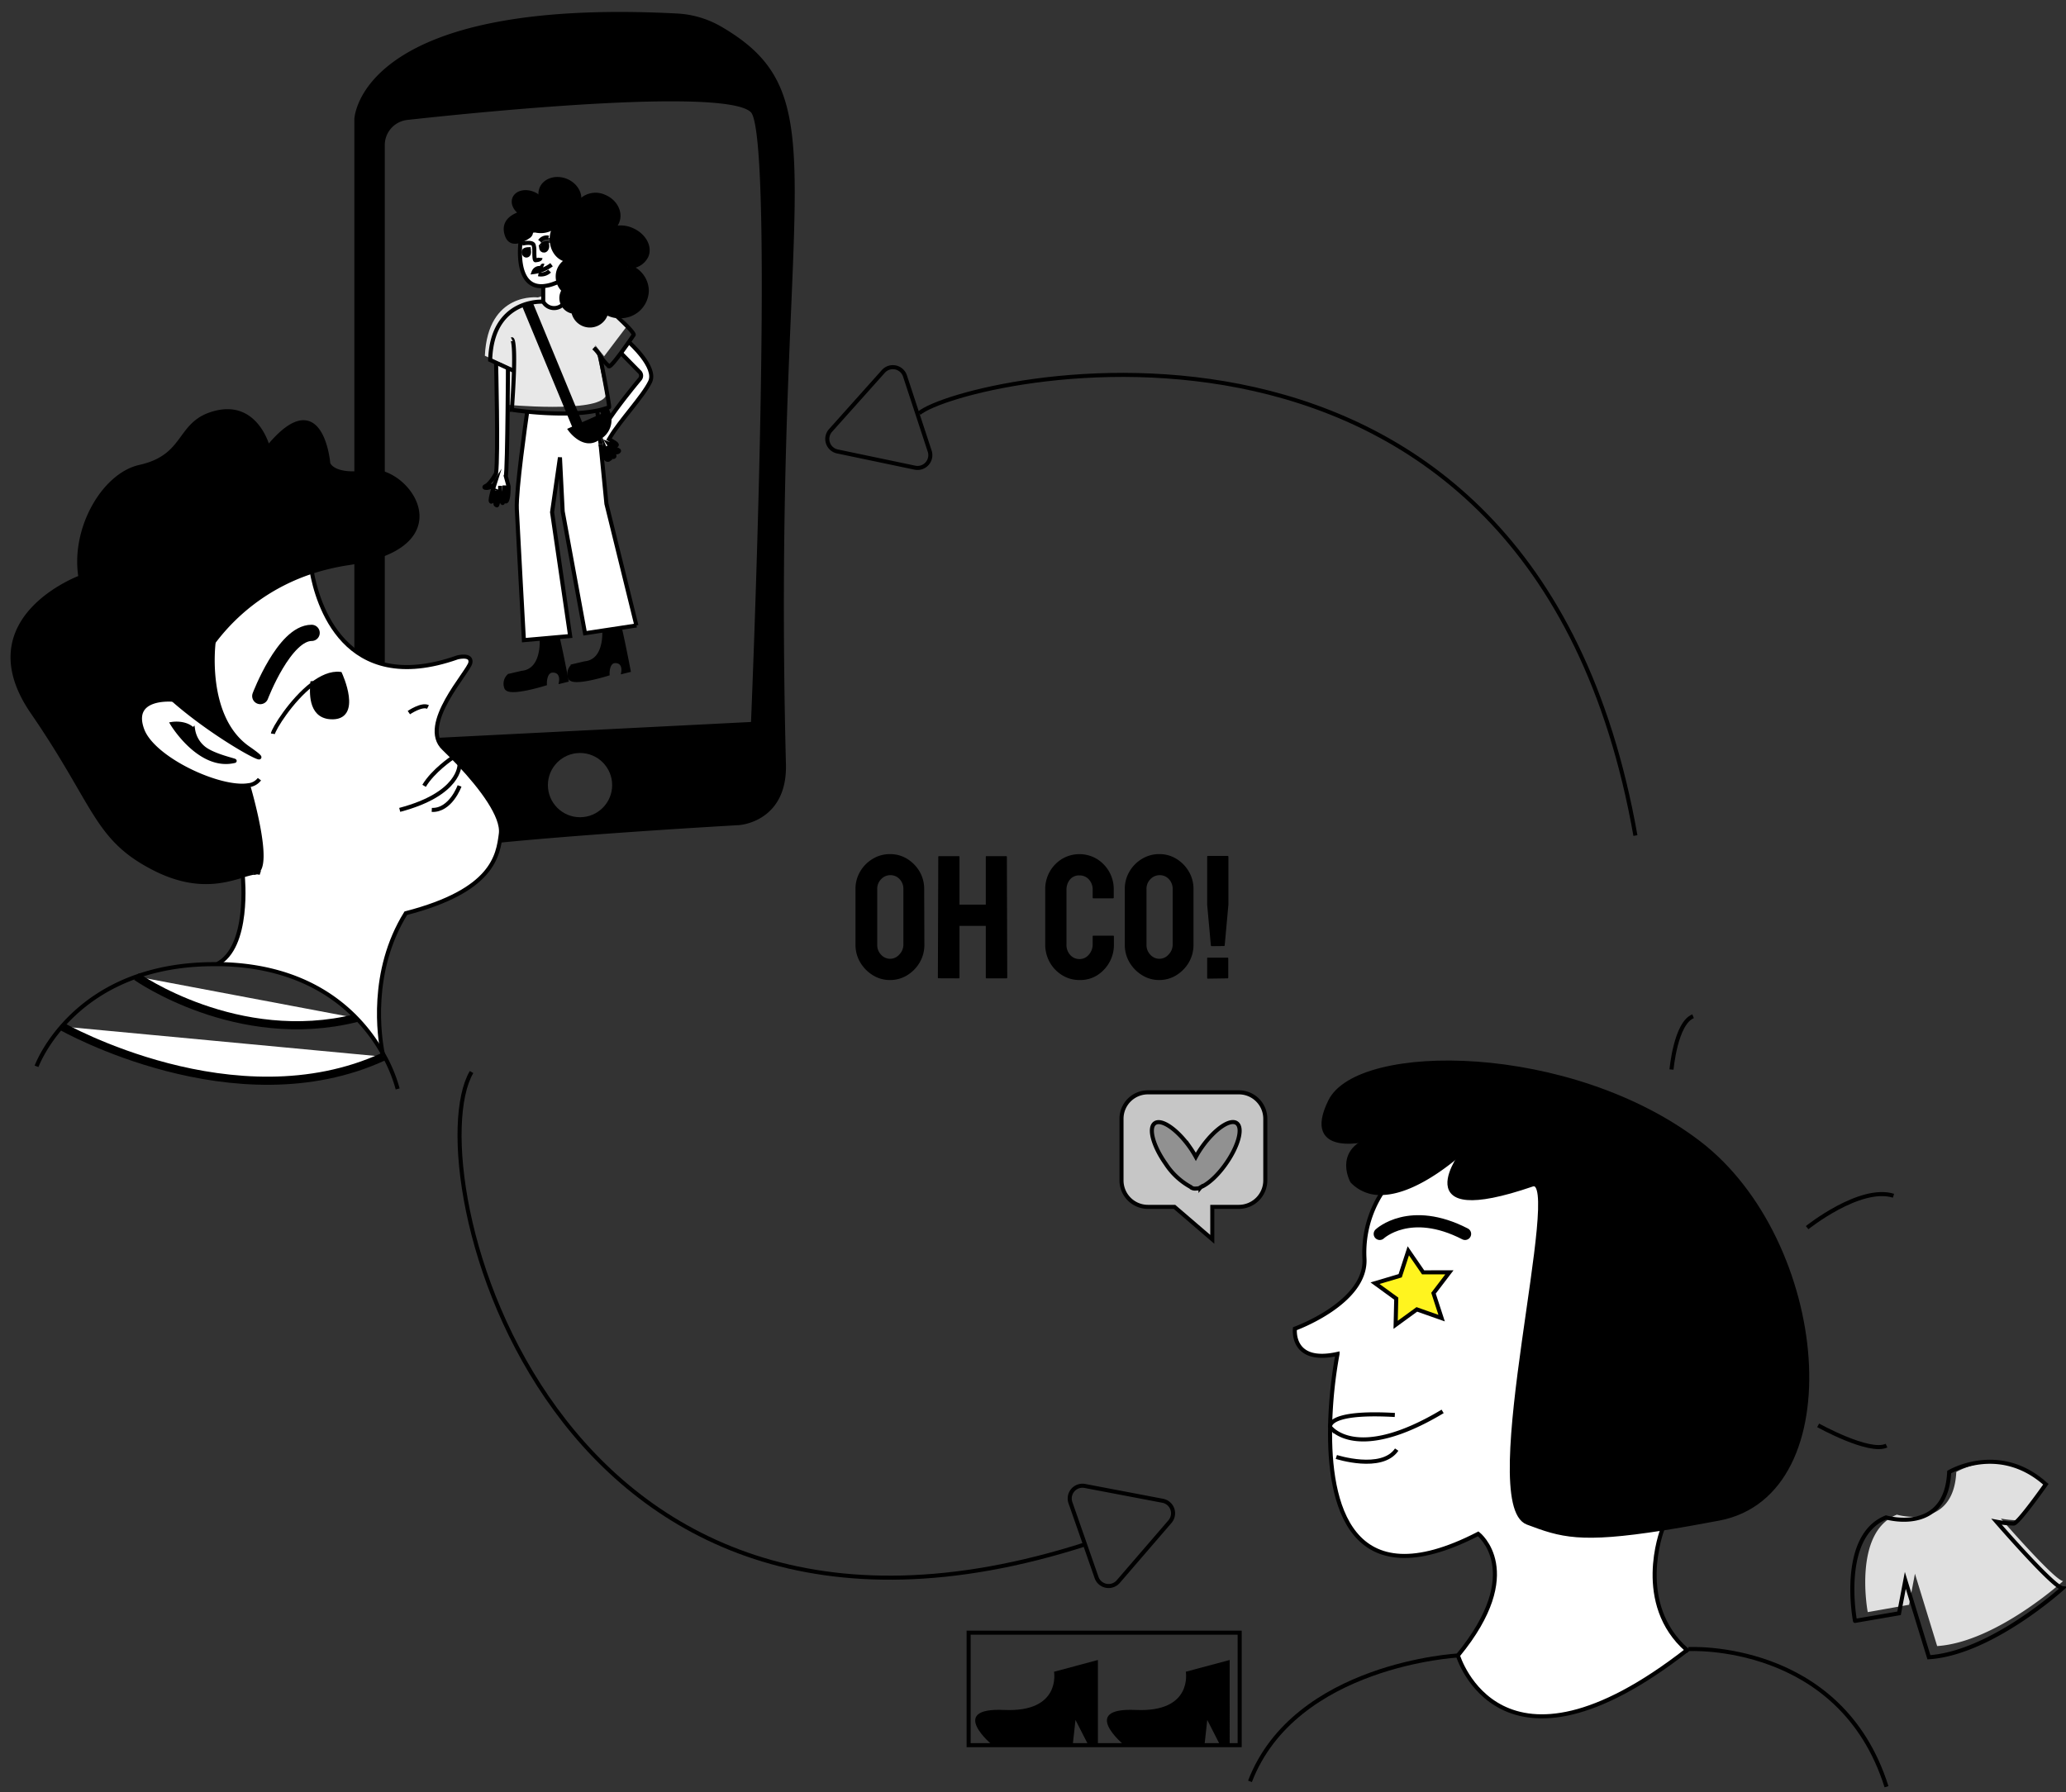 <svg id="레이어_1" data-name="레이어 1" xmlns="http://www.w3.org/2000/svg" viewBox="0 0 508.64 441.29"><rect x="0" y="0" width="508.64" height="441.29" fill="#333333" stroke="none"/><defs><style>.cls-1{fill:#e8e8e8;}.cls-2,.cls-7{fill:#fff;}.cls-3{fill:#020202;}.cls-11,.cls-12,.cls-4,.cls-5,.cls-6{fill:none;}.cls-11,.cls-12,.cls-4,.cls-5,.cls-6,.cls-7{stroke:#000;}.cls-11,.cls-12,.cls-4,.cls-6,.cls-7{stroke-miterlimit:10;}.cls-11,.cls-12,.cls-5,.cls-6{stroke-linecap:round;}.cls-5{stroke-linejoin:round;stroke-width:0.5px;}.cls-6{stroke-width:4px;}.cls-7{stroke-width:2px;}.cls-8{fill:#fff41f;}.cls-9{fill:#c6c6c6;}.cls-10{fill:#919191;}.cls-11{stroke-width:3px;}.cls-13{fill:#e0e0e0;}</style></defs><path class="cls-1" d="M132.43,73.24s-12.32-1.46-13.06,14.36l5.8,2.67-1,9.35s23.12,2.24,25-2.17C148.41,93,146.54,85,146.54,85l2.19,2.74,5.83-7.7S146.33,68.75,132.43,73.24Z"/><path class="cls-2" d="M149.4,109.89a8.07,8.07,0,0,0,1.78,2.23.25.25,0,0,1-.1.44c-1.16.23-1.89-1.48-1.89-1.48.27,1.69.75,2.09.75,2.09-1.14.82-2-3.27-2.08-3.74v0l-.17-1.74a4.92,4.92,0,0,0,2.35-4.5c2.36-3.51,5.88-7.85,7.49-9.79a1.31,1.31,0,0,0-.19-1.87l-4.47-4.55,1.94-2.71c.19.17,7,6.29,5.27,9.82s-7.48,9.67-9.79,13.6l-.32.54c.71.49,2.2,1.12,1.89,1.47s-2-.35-2-.35c1,1.45,3.32,1.28,2.36,2S149.5,110,149.4,109.89Z"/><path d="M128.12,59.27c-1.29.47-2.7.45-3.32-1.33-1.25-3.56,1.89-4.91,3.55-5.44-1.46-.89-2.21-2.4-1.71-3.64.58-1.43,2.63-2,4.58-1.17a4.48,4.48,0,0,1,2.27,1.93h0a3.75,3.75,0,0,1-.23-3.18c.84-2.09,3.57-2.95,6.08-1.93s3.88,3.54,3,5.62l0,0a5.13,5.13,0,0,1,6.29-1.63c2.71,1.1,4.13,3.9,3.18,6.26a4.12,4.12,0,0,1-1.26,1.67,6.68,6.68,0,0,1,4.74.19c3,1.22,4.68,4.12,3.73,6.48a4.63,4.63,0,0,1-4.55,2.59,6.31,6.31,0,0,1,4.63,6,6.43,6.43,0,0,1-6.61,6.24,5.53,5.53,0,0,1-.71,0,6.81,6.81,0,0,1-2.67-.85,4.14,4.14,0,0,1-8.09-.24A3.4,3.4,0,0,1,138.55,75a3.33,3.33,0,0,1-.4-1.6,3.41,3.41,0,0,1,.58-1.9,4.48,4.48,0,0,1-1.29-2.06,4.66,4.66,0,0,1-.19-1.31A4.45,4.45,0,0,1,139.83,64c-2-.08-3.66-1.89-4-4.24h0a5.73,5.73,0,0,1-.06-.84c0-.14,0-.27,0-.4a5.58,5.58,0,0,1,1.25-3.26,5.61,5.61,0,0,1-4.51,1.58c-1.47-.29-1.8.06-1.84.39a1.3,1.3,0,0,1-.61.95A8.7,8.7,0,0,1,128.12,59.27Z"/><path class="cls-2" d="M152.56,154.65l-3.77.57L144,156l-5.5-30-.67-13.31-1.94,13.5,4.45,30.49-3.05.27-3.92.35-4.42.39s-1.51-27.35-1.74-32.27c-.22-4.58,2.22-21.66,2.56-24a85.79,85.79,0,0,0,10.28.45l1.45,3.5h0l-1.1.49s3,4.15,6.3,2.43a9.44,9.44,0,0,0,1-.6l.17,1.74v0l1.44,14.64,7.38,30Z"/><path d="M154.72,165.09l-1.29.32s.4-2.45-1.81-2.6-2.07,3.14-2.07,3.14-8.79,2.76-9.27.87a4.64,4.64,0,0,1-.09-.46,2.48,2.48,0,0,1,.77-2.29l3-.71c5-.5,4.85-6.89,4.78-8.14l3.77-.57C153.46,158.5,154.72,165.09,154.72,165.09Z"/><path d="M150,103.15a4.92,4.92,0,0,1-2.35,4.5h0A13.87,13.87,0,0,1,150,103.15Z"/><path d="M149.75,101.7a6.78,6.78,0,0,1,.29,1.45,13.87,13.87,0,0,0-2.35,4.5l-.48-4.84,1.44-.63Z"/><path d="M149.28,100.52l.47,1.18-1.1.48-.57-1.31C148.49,100.77,148.89,100.65,149.28,100.52Z"/><path d="M147.69,107.65h0a9.44,9.44,0,0,1-1,.6c-3.29,1.72-6.3-2.43-6.3-2.43l1.1-.49,1.57-.69,4.15-1.83Z"/><path d="M143,104.58l0,.06-1.57.69h0l-1.45-3.5c.61,0,1.21,0,1.82-.08Z"/><path d="M130.65,74.58l11.21,27.16c-.61,0-1.21.06-1.82.08l-11.1-26.76h0a13.13,13.13,0,0,1,1.71-.48Z"/><path d="M139.47,167.48l-1.33.33s.42-2.51-1.85-2.67-2.14,3.23-2.14,3.23-9,2.83-9.52.89a2.65,2.65,0,0,1,.7-2.83l3.13-.73c5.24-.52,5-7.43,4.9-8.45l3.92-.35c.71,3,1.61,7.59,2,9.58Z"/><path class="cls-2" d="M138.73,71.5a3.41,3.41,0,0,0-.58,1.9,3.33,3.33,0,0,0,.4,1.6,3.06,3.06,0,0,1-4.81-.71V70.46a9.5,9.5,0,0,0,2.32-.51l1.38-.51h0A4.48,4.48,0,0,0,138.73,71.5Z"/><path class="cls-2" d="M133.2,60.57c0,.09-.08,1.2.78,1.13s.92-1.65.48-1.8h0a2,2,0,0,1,.59,0l.8-.13h0c.32,2.35,2,4.16,4,4.24a4.45,4.45,0,0,0-2.58,4.09,4.66,4.66,0,0,0,.19,1.31h0l-1.38.51a9.5,9.5,0,0,1-2.32.51c-4.93.4-5.77-4.78-5.78-8.34h1c0,.47.36,1,.9.77s.42-1.08.32-1.5a4.58,4.58,0,0,1,.49,0l.9.15a4.25,4.25,0,0,0-.19-1.27c-.4-.87-2.8-.29-2.8-.29l-.5,0c0-.26,0-.48.06-.65a8.7,8.7,0,0,0,2-1.05,1.3,1.3,0,0,0,.61-.95c0-.33.37-.68,1.84-.39a5.61,5.61,0,0,0,4.51-1.58,5.58,5.58,0,0,0-1.25,3.26l-.76,0a2.06,2.06,0,0,0-2.14.86l.6.88a1.5,1.5,0,0,0-.31.31Z"/><path class="cls-3" d="M134.46,59.9c.44.15.4,1.73-.48,1.8s-.79-1-.78-1.13h0a1.5,1.5,0,0,1,.31-.31,1.65,1.65,0,0,1,1-.36Z"/><path class="cls-2" d="M130.16,61.38c-.42,0-1,.1-1.13.37a.69.69,0,0,0-.09.36h-1c0-.87,0-1.63.1-2.2l.5,0s2.4-.58,2.8.29a4.25,4.25,0,0,1,.19,1.27l-.9-.15A4.58,4.58,0,0,0,130.16,61.38Z"/><path class="cls-3" d="M130.16,61.38c.1.42.21,1.25-.32,1.5s-.9-.3-.9-.77a.69.69,0,0,1,.09-.36C129.2,61.48,129.74,61.4,130.16,61.38Z"/><path class="cls-2" d="M123.13,120.92c-.79,4.72-.76,3.41-1.06,3.39s.09-3.36.1-3.49l-.16.45c-.26.89-1,2.53-1.19,2.22s1-4.55,1-4.55c-1.12,1.77-3.44,1.26-2.28.75s2.56-3.14,2.56-3.14c.58-4.49,0-27.23,0-27.23l2.92,1.34h0s0,4.87-.08,10.44c-.08,7.36-.23,15.93-.46,16.1l.71,2.6s.07,3.11-.55,3.65-.45-3.31-.44-3.84c0,.53-.29,4.45-.5,4.32S123.15,123.1,123.13,120.92Z"/><path class="cls-4" d="M128.17,58.9s0,.13,0,.37,0,.39-.06.65c-.05.57-.1,1.33-.1,2.2,0,3.56.85,8.74,5.78,8.34a9.5,9.5,0,0,0,2.32-.51l1.38-.51"/><path class="cls-4" d="M128.56,60s2.4-.58,2.8.29a4.25,4.25,0,0,1,.19,1.27c0,1.17,0,2.58.3,2.53s1.17-.07,1.21-.58"/><path class="cls-4" d="M132.91,59.38a2.06,2.06,0,0,1,2.14-.86"/><path class="cls-4" d="M133.2,60.57a1.5,1.5,0,0,1,.31-.31,1.65,1.65,0,0,1,1-.36,2,2,0,0,1,.59,0"/><path class="cls-4" d="M133.06,60.8a1.08,1.08,0,0,1,.14-.23"/><path class="cls-4" d="M133.2,60.57h0c0,.09-.08,1.2.78,1.13s.92-1.65.48-1.8"/><path class="cls-4" d="M130.65,61.37a4.58,4.58,0,0,0-.49,0c-.42,0-1,.1-1.13.37a.69.69,0,0,0-.09.36c0,.47.36,1,.9.77s.42-1.08.32-1.5a1.67,1.67,0,0,0-.09-.25"/><path class="cls-4" d="M135.79,65.19A9.09,9.09,0,0,1,131.37,67a1.54,1.54,0,0,1,1.36-1c1.07-.07.58-.77,1.12-.54"/><path class="cls-4" d="M132.55,67.53a3.09,3.09,0,0,0,2.75-.78"/><path class="cls-4" d="M133.74,74.29a12.33,12.33,0,0,0-3.09.29,13.13,13.13,0,0,0-1.71.48c-3.62,1.3-8,4.7-8.26,13.59l1.45.67,2.92,1.34,1.44.66"/><path class="cls-4" d="M138.69,74.88l-.14.12a3.06,3.06,0,0,1-4.81-.71V70.46"/><path class="cls-4" d="M142.38,50.13c.84-2.08-.52-4.6-3-5.62s-5.24-.16-6.08,1.93a3.75,3.75,0,0,0,.23,3.18,5.21,5.21,0,0,0,1.37,1.61"/><path class="cls-4" d="M137.08,55.29h0a5.58,5.58,0,0,0-1.25,3.26c0,.13,0,.26,0,.4a5.73,5.73,0,0,0,.06.84h0c.32,2.35,2,4.16,4,4.24a4.45,4.45,0,0,0-2.58,4.09,4.66,4.66,0,0,0,.19,1.31,4.48,4.48,0,0,0,1.29,2.06,3.41,3.41,0,0,0-.58,1.9,3.33,3.33,0,0,0,.4,1.6,3.4,3.4,0,0,0,2.55,1.78,4.14,4.14,0,0,0,8.09.24,6.81,6.81,0,0,0,2.67.85,5.53,5.53,0,0,0,.71,0,6.43,6.43,0,0,0,6.61-6.24,6.31,6.31,0,0,0-4.63-6,4.63,4.63,0,0,0,4.55-2.59c1-2.36-.72-5.26-3.73-6.48a6.68,6.68,0,0,0-4.74-.19,4.12,4.12,0,0,0,1.26-1.67c1-2.36-.47-5.16-3.18-6.26a5.13,5.13,0,0,0-6.29,1.63,4.14,4.14,0,0,0-.29.55"/><path class="cls-4" d="M133.83,51.16a2.61,2.61,0,0,0-.34-1.54,4.48,4.48,0,0,0-2.27-1.93c-1.95-.79-4-.26-4.58,1.17-.5,1.24.25,2.75,1.71,3.64-1.66.53-4.8,1.88-3.55,5.44.62,1.78,2,1.8,3.32,1.33a8.7,8.7,0,0,0,2-1.05,1.3,1.3,0,0,0,.61-.95c0-.33.37-.68,1.84-.39a5.61,5.61,0,0,0,4.51-1.58"/><path class="cls-4" d="M147.69,87.53a8.07,8.07,0,0,0-1.53-1.86"/><path class="cls-4" d="M151.85,77.87h0C152,78,156.34,82,156,82.49l-1.19,1.74-1.94,2.71c-1.31,1.76-2.59,3.36-2.92,3.27a11.71,11.71,0,0,1-2.25-2.67"/><path class="cls-4" d="M126,83.55s.77-.37.54,7.77c-.07,2.39-.23,5.51-.52,9.59a1.36,1.36,0,0,1,0,.2"/><path class="cls-4" d="M126,100.91c.09,0,1.56.24,3.79.46a85.79,85.79,0,0,0,10.28.45c.61,0,1.21,0,1.82-.08a35.06,35.06,0,0,0,5.19-.64c.35-.06.69-.14,1-.23s.81-.22,1.2-.35l.67-.23c.25-.09-2.18-12.39-2.25-12.75h0"/><path class="cls-5" d="M126,100.91h0"/><path class="cls-4" d="M129.8,101.11s0,.09,0,.26c-.34,2.34-2.78,19.42-2.56,24,.23,4.92,1.74,32.27,1.74,32.27l4.42-.39,3.92-.35,3.05-.27-4.45-30.49,1.94-13.5.67,13.31,5.5,30,4.8-.73,3.77-.57,4.12-.63"/><polyline class="cls-4" points="147.86 109.43 149.3 124.07 156.68 154.02"/><polyline class="cls-4" points="147.04 101.11 147.21 102.81 147.69 107.65 147.69 107.65 147.86 109.39"/><path class="cls-4" d="M133.35,157.12a.73.73,0,0,1,0,.13c.07,1,.34,7.93-4.9,8.45l-3.13.73a2.65,2.65,0,0,0-.7,2.83c.49,1.94,9.52-.89,9.52-.89s-.14-3.39,2.14-3.23,1.85,2.67,1.85,2.67l1.33-.33-.19-1c-.39-2-1.29-6.55-2-9.58a1.16,1.16,0,0,0,0-.18"/><path class="cls-4" d="M148.77,155s0,.08,0,.21c.07,1.25.19,7.64-4.78,8.14l-3,.71a2.48,2.48,0,0,0-.77,2.29,4.64,4.64,0,0,0,.09.46c.48,1.89,9.27-.87,9.27-.87s-.14-3.3,2.07-3.14,1.81,2.6,1.81,2.6l1.29-.32s-1.26-6.59-2.16-10.44a0,0,0,0,0,0,0"/><path class="cls-4" d="M152.87,86.94l4.47,4.55a1.31,1.31,0,0,1,.19,1.87c-1.61,1.94-5.13,6.28-7.49,9.79a13.87,13.87,0,0,0-2.35,4.5"/><path class="cls-4" d="M149.4,109.89c.1.11,1.85,2,2.79,1.39s-1.36-.52-2.36-2c0,0,1.73.69,2,.35s-1.18-1-1.89-1.47l.32-.54c2.31-3.93,8.05-10,9.79-13.6s-5.08-9.65-5.27-9.82h0"/><path class="cls-4" d="M147.86,109.39v0c.1.47.94,4.56,2.08,3.74,0,0-.48-.4-.75-2.09,0,0,.73,1.71,1.89,1.48a.25.25,0,0,0,.1-.44,8.07,8.07,0,0,1-1.78-2.23h0"/><line class="cls-4" x1="122.17" y1="120.81" x2="122.31" y2="120.43"/><path class="cls-4" d="M122.13,89.32s.58,22.74,0,27.23c0,0-1.4,2.64-2.56,3.14s1.16,1,2.28-.75c0,0-1.34,4.16-1,4.55s.93-1.33,1.19-2.22l.16-.45"/><path class="cls-4" d="M124.24,119.55a.18.18,0,0,1,0,0h0c0,.53-.29,4.45-.5,4.32s-.58-.83-.6-3c0-.36,0-.77,0-1.23"/><path class="cls-4" d="M125.05,90.66s0,4.87-.08,10.44c-.08,7.36-.23,15.93-.46,16.1l.71,2.6s.07,3.11-.55,3.65-.45-3.31-.44-3.84"/><path class="cls-4" d="M122.17,120.81h0c0,.13-.4,3.48-.1,3.49s.27,1.33,1.06-3.39"/><polyline class="cls-4" points="130.65 74.58 141.86 101.74 143.03 104.58"/><polyline class="cls-4" points="128.94 75.06 140.04 101.82 141.49 105.32"/><path class="cls-4" d="M149.28,100.52l.47,1.18-1.1.48-1.44.63-4.15,1.83-1.57.69-1.1.49s3,4.15,6.3,2.43a9.44,9.44,0,0,0,1-.6,4.92,4.92,0,0,0,2.35-4.5,6.78,6.78,0,0,0-.29-1.45"/><line class="cls-4" x1="148.08" y1="100.87" x2="148.65" y2="102.18"/><path d="M193,188.42c.28,13.65-11.12,14.28-11.12,14.28s-57.14,3.19-75.23,6.36-18.89-23.5-18.89-23.5V29.38s.87-29.64,79-25.55a23.63,23.63,0,0,1,10.7,3.23C207.54,24.69,189.34,45.86,193,188.42Zm-7.63-10.16s6-142.86,0-150.79c-5.05-6.64-65.6-.59-85.09,1.55a6.74,6.74,0,0,0-6,6.7v140a6.8,6.8,0,0,0,7.15,6.8Zm-34.12,15.08a8.42,8.42,0,1,0-8.41,8.41A8.4,8.4,0,0,0,151.21,193.34Z"/><path class="cls-4" d="M193,188.42C189.34,45.86,207.54,24.69,177.44,7.06a23.63,23.63,0,0,0-10.7-3.23c-78.15-4.09-79,25.55-79,25.55V185.56s.79,26.67,18.89,23.5,75.23-6.36,75.23-6.36S193.24,202.07,193,188.42Z"/><path class="cls-4" d="M94.23,35.72v140a6.8,6.8,0,0,0,7.15,6.8l84-4.25s6-142.86,0-150.79c-5.05-6.64-65.6-.59-85.09,1.55A6.74,6.74,0,0,0,94.23,35.72Z"/><circle class="cls-4" cx="142.8" cy="193.34" r="8.41"/><path class="cls-2" d="M76.84,168.51c0,1.48-.68,7.73,4.46,8.11,7.64.57,2.43-10.67,2.43-10.67C81.48,165.69,79.09,166.8,76.84,168.51ZM61.1,193.38c-7.05,1.11-23.46-6.5-26.08-13.67-3.09-8.46,7.61-7.39,7.61-7.39,11.51,10.14,27.77,18.36,18.49,11.93-11-7.63-8.52-26.14-8.52-26.14h0a49.36,49.36,0,0,1,24.16-17.3c1.32,7.39,7.8,31,35.88,21.08,0,0,3.56-.92,3.17,1.31s-12.76,15.24-6.57,21.11c.72.69,1.48,1.44,2.26,2.23.54.54,1.09,1.1,1.64,1.68h0c5.34,5.68,10.73,12.78,10.17,17.11-.7,5.41-1.9,14-23.4,19.56-8.94,14.39-6.47,30.62-5.7,34.47-5-8.84-16.15-21.25-39.4-21.92l-1.34,0h0c8-4.1,6.34-21.31,6.29-21.79a22.34,22.34,0,0,1,2.64-.71h0a1.44,1.44,0,0,0,.47-.06c4.2-1.22-1.76-21.36-1.76-21.36Zm-3.35-6c.41-.09-4.85-1.13-7.38-3a7.28,7.28,0,0,1-2.83-4.69c-1.85-2-5.1-1.44-5.1-1.44S49.18,189.46,57.75,187.39Z"/><path d="M59.76,215.62c-4.42,1.34-11.42,3.5-21.65-1.68C23.48,206.52,23.88,198.47,8,175.38s11.8-33.2,11.8-33.2h0c-2-11.87,5.67-25.2,14.58-27.2,12-2.68,9.07-11.14,19-13.41S66,110.23,66,110.23c13.19-16.08,14.84,3.93,14.84,3.93s1,3.5,10.1,2.06,23.71,18.14-5.16,22.46a55.89,55.89,0,0,0-9,2.12A49.36,49.36,0,0,0,52.6,158.1h0s-2.48,18.51,8.52,26.14c9.28,6.43-7-1.79-18.49-11.93,0,0-10.7-1.07-7.61,7.39,2.62,7.17,19,14.78,26.08,13.67l0,.11s6,20.14,1.76,21.36l-.47.06h0A22.34,22.34,0,0,0,59.76,215.62Z"/><path d="M83.73,166s5.21,11.24-2.43,10.67c-5.14-.38-4.47-6.63-4.46-8.11C79.09,166.8,81.48,165.69,83.73,166Z"/><path d="M50.37,184.4c2.53,1.86,7.79,2.9,7.38,3-8.57,2.07-15.31-9.12-15.31-9.12s3.25-.53,5.1,1.44A7.28,7.28,0,0,0,50.37,184.4Z"/><path class="cls-4" d="M113.14,188.22c5.34,5.68,10.73,12.78,10.17,17.11-.7,5.41-1.9,14-23.4,19.56-8.94,14.39-6.47,30.62-5.7,34.47.11.56.18.86.18.86"/><path class="cls-4" d="M76.46,138.68s.07.8.3,2.12c1.32,7.39,7.8,31,35.88,21.08,0,0,3.56-.92,3.17,1.31s-12.76,15.24-6.57,21.11c.72.69,1.48,1.44,2.26,2.23.54.54,1.09,1.1,1.64,1.68"/><path class="cls-4" d="M97.9,268.16a36.52,36.52,0,0,0-3.69-8.8c-5-8.84-16.15-21.25-39.4-21.92l-1.34,0C18.29,237.06,9,262.59,9,262.59"/><path class="cls-4" d="M47.6,166.52a40.17,40.17,0,0,1,5-8.42,49.36,49.36,0,0,1,24.16-17.3,55.89,55.89,0,0,1,9-2.12c28.87-4.32,14.23-23.91,5.16-22.46s-10.1-2.06-10.1-2.06-1.65-20-14.84-3.93c0,0-2.69-10.92-12.58-8.66s-7,10.73-19,13.41c-8.91,2-16.56,15.33-14.58,27.2a19.9,19.9,0,0,0,5.72,11.15"/><path class="cls-4" d="M62.41,214.91l.47-.06a2.73,2.73,0,0,1,1.2.12"/><path class="cls-4" d="M19.81,142.18S-7.86,152.3,8,175.38s15.47,31.14,30.1,38.56c10.23,5.18,17.23,3,21.65,1.68a22.34,22.34,0,0,1,2.64-.71"/><path class="cls-4" d="M52.6,158.11s-2.48,18.51,8.52,26.14c9.28,6.43-7-1.79-18.49-11.93a56.1,56.1,0,0,1-5.76-5.8"/><path class="cls-4" d="M42.63,172.32s-10.7-1.07-7.61,7.39c2.62,7.17,19,14.78,26.08,13.67a3.88,3.88,0,0,0,2.77-1.5"/><path class="cls-4" d="M61.12,193.49s6,20.14,1.76,21.36a1.44,1.44,0,0,1-.47.06h0"/><path class="cls-4" d="M59.76,215.61h0c.05.48,1.74,17.69-6.29,21.79"/><path class="cls-4" d="M57.75,187.39c-8.57,2.07-15.31-9.12-15.31-9.12s3.25-.53,5.1,1.44a7.28,7.28,0,0,0,2.83,4.69C52.9,186.26,58.16,187.3,57.75,187.39Z"/><path class="cls-6" d="M64.08,171.41S70,155.85,76.72,155.85"/><path class="cls-4" d="M76.84,168.51c0-.29,0-.4-.12-.24"/><path class="cls-4" d="M76.84,168.51c2.25-1.71,4.64-2.82,6.89-2.56,0,0,5.21,11.24-2.43,10.67C76.16,176.24,76.83,170,76.84,168.51Z"/><path class="cls-4" d="M67.18,180.7c.18-1.19,4.54-8.27,9.66-12.19"/><path class="cls-4" d="M100.66,175.49s3.17-2.17,4.71-1.39"/><path class="cls-4" d="M113.14,188.21h0c0,.28.12,7.3-14.73,11.23"/><path class="cls-4" d="M113.14,193.54s-2.2,6.11-6.84,5.91"/><path class="cls-4" d="M111.51,186.52h0c-.24.16-4.9,3.3-7.1,7"/><path class="cls-7" d="M33.59,240.48S58.38,258,87.72,250.7"/><path class="cls-7" d="M15.27,252.78S57.92,277,94.39,260.22"/><path d="M340.21,293.79a9.48,9.48,0,0,1-7.36-2.9s-4.27-7.68,5.1-10.54c-.86.23-17.28,4.62-10.49-9.13,7-14.12,59.15-14,90.79,10.27s37.36,86.4,4.85,92.53c-5.29,1-9.84,1.8-13.8,2.42-20.34,3.19-24.93,1.71-33.25-1.43-12.36-4.66,9.51-86.13,1.14-83.26-31.52,10.81-17.25-7.93-16.57-8.8C360,283.58,349.27,293.58,340.21,293.79Z"/><path class="cls-2" d="M327.47,351.42v-.35h0a112.61,112.61,0,0,1,1.82-17.61c-11.55,2.57-10.49-6.21-10.49-6.21s17.76-6.4,17.12-17.31a27.22,27.22,0,0,1,4.29-16.14c9.06-.21,19.74-10.21,20.41-10.84-.68.87-14.95,19.61,16.57,8.8,8.37-2.87-13.5,78.6-1.14,83.26,8.32,3.14,12.91,4.62,33.25,1.43-.22.58-7,18.53,6,29.92-46,35.91-56.39,1.31-56.39,1.31,17-20.68,5-29.95,5-29.95C332.1,394.13,327.13,370,327.47,351.42Zm25.45-33,3.92-5.14h-6.47L346.72,308l-2,6.14L338.53,316l5.23,3.8-.16,6.45,5.22-3.8,6.1,2.15Z"/><polygon class="cls-8" points="356.84 313.32 352.92 318.46 354.92 324.6 348.82 322.45 343.6 326.25 343.75 319.8 338.53 316 344.72 314.16 346.72 308.02 350.37 313.33 356.84 313.32"/><path class="cls-9" d="M311.47,275.48v15.21A6.52,6.52,0,0,1,305,297.2h-6.54v8l-9.31-8h-6.54a6.51,6.51,0,0,1-6.5-6.51V275.48a6.5,6.5,0,0,1,6.5-6.51H305A6.5,6.5,0,0,1,311.47,275.48Zm-9.66,11.1c3.09-4.37,4.29-8.85,2.66-10s-5.43,1.47-8.53,5.84a24.52,24.52,0,0,0-1.53,2.45,26.26,26.26,0,0,0-1.55-2.47c-3.11-4.35-6.94-7-8.55-5.8s-.41,5.62,2.69,10a17.16,17.16,0,0,0,6.16,5.71l.12.13a1.78,1.78,0,0,0,1.23.24,1.74,1.74,0,0,0,1.05-.27l.05-.06C297.45,291.55,299.79,289.45,301.81,286.58Z"/><path class="cls-10" d="M304.47,276.59c1.63,1.14.43,5.62-2.66,10-2,2.87-4.36,5-6.2,5.76l-.05.06a1.74,1.74,0,0,1-1.05.27,1.78,1.78,0,0,1-1.23-.24l-.12-.13a17.16,17.16,0,0,1-6.16-5.71c-3.1-4.36-4.32-8.83-2.69-10s5.44,1.45,8.55,5.8a26.26,26.26,0,0,1,1.55,2.47,24.52,24.52,0,0,1,1.53-2.45C299,278.06,302.85,275.44,304.47,276.59Z"/><path class="cls-4" d="M282.57,269H305a6.5,6.5,0,0,1,6.51,6.51v15.21A6.52,6.52,0,0,1,305,297.2h-6.54v8l-9.31-8h-6.54a6.51,6.51,0,0,1-6.5-6.51V275.48A6.5,6.5,0,0,1,282.57,269Z"/><path class="cls-4" d="M284.31,276.61c1.61-1.16,5.44,1.45,8.55,5.8a26.26,26.26,0,0,1,1.55,2.47,24.52,24.52,0,0,1,1.53-2.45c3.1-4.37,6.91-7,8.53-5.84s.43,5.62-2.66,10c-2,2.87-4.36,5-6.2,5.76l-.05.06a1.74,1.74,0,0,1-1.05.27,1.78,1.78,0,0,1-1.23-.24l-.12-.13a17.16,17.16,0,0,1-6.16-5.71C283.9,282.23,282.68,277.76,284.31,276.61Z"/><path class="cls-4" d="M327.47,351.07v.35c-.34,18.57,4.63,42.71,36.46,26.3,0,0,12,9.27-5,29.95,0,0,10.35,34.6,56.39-1.31l.35-.26"/><path class="cls-4" d="M341.69,291.75a19,19,0,0,0-1.48,2,27.22,27.22,0,0,0-4.29,16.14c.64,10.91-17.12,17.31-17.12,17.31s-1.06,8.78,10.49,6.21a112.61,112.61,0,0,0-1.82,17.61"/><path class="cls-4" d="M355.17,347.57c-21,12.59-27.48,4.16-27.7,3.85h0a.7.7,0,0,1,0-.34h0c.22-.95,2.11-3.42,15.93-2.63"/><path class="cls-4" d="M329,358.79s11.18,3.6,14.86-1.81"/><path class="cls-11" d="M339.69,303.86s7.41-7,21,0"/><path class="cls-12" d="M360.65,282.91h0l0,0c-.68.87-14.95,19.61,16.57,8.8,8.37-2.87-13.5,78.6-1.14,83.26,8.32,3.14,12.91,4.62,33.25,1.43,4-.62,8.51-1.43,13.8-2.42,32.51-6.13,26.81-68.3-4.85-92.53s-83.83-24.39-90.79-10.27c-6.79,13.75,9.63,9.36,10.49,9.13"/><path class="cls-12" d="M338,280.34h0c-9.37,2.86-5.1,10.54-5.1,10.54a9.48,9.48,0,0,0,7.36,2.9c9.06-.21,19.74-10.21,20.41-10.84"/><polygon class="cls-12" points="354.92 324.6 348.82 322.45 343.6 326.25 343.75 319.8 338.53 316 344.72 314.16 346.72 308.02 350.37 313.33 356.84 313.32 352.92 318.46 354.92 324.6"/><path class="cls-4" d="M415.69,406.67c-.12-.1-.24-.2-.35-.31-13-11.39-6.26-29.34-6-29.92h0"/><path class="cls-4" d="M415.69,406.1S453.12,404,464.45,440"/><path class="cls-4" d="M359,407.67s-40.15,2.13-51.26,31"/><path class="cls-4" d="M444.91,302.32s13-10.42,21.26-7.86"/><path class="cls-4" d="M411.52,263.38s1-11.41,5.31-13.12"/><path class="cls-4" d="M447.62,351s12.56,7,16.83,5"/><path d="M302.74,408.79l-10.8,2.89s1.82,10.05-12.3,9.41-2.89,8.66-2.89,8.66h19.79l.68-6.2,3.17,6.2h2.35Z"/><path d="M270.3,408.79l-10.8,2.89s1.82,10.05-12.29,9.41-2.89,8.66-2.89,8.66H264.1l.68-6.2,3.17,6.2h2.35Z"/><rect class="cls-4" x="238.47" y="402.06" width="66.73" height="27.7"/><path class="cls-13" d="M467,373s13.94,4.11,14.63-10.51c0,0,11.53-6.93,22.4,2.78,0,0-6.33,9-7.42,9.11a23.51,23.51,0,0,1-4-.42s13.18,15.2,15.31,15.4c0,0-16.56,15.05-31,16l-5.47-17.82L470,395.19,459.83,397S456.1,377.35,467,373Z"/><path class="cls-4" d="M464.34,373.68s14.81,4.37,15.54-11.17c0,0,12.25-7.36,23.8,3,0,0-6.73,9.57-7.88,9.68a25.57,25.57,0,0,1-4.26-.45s14,16.16,16.26,16.37c0,0-17.59,16-32.91,17l-5.81-18.93-1.54,8.11-10.85,1.87S452.73,378.34,464.34,373.68Z"/><path d="M219.14,241.34a7.87,7.87,0,0,1-4.26-1.19,9.14,9.14,0,0,1-3.09-3.15,8.34,8.34,0,0,1-1.17-4.35l0-13.71a8.29,8.29,0,0,1,1.15-4.32,8.72,8.72,0,0,1,3.09-3.12,8.08,8.08,0,0,1,4.24-1.17,7.93,7.93,0,0,1,4.24,1.17,8.94,8.94,0,0,1,3.05,3.12,8.38,8.38,0,0,1,1.14,4.32l.05,13.71a8.52,8.52,0,0,1-1.15,4.35,8.91,8.91,0,0,1-3.07,3.15A7.87,7.87,0,0,1,219.14,241.34Zm0-5.23a3,3,0,0,0,2.27-1.06,3.46,3.46,0,0,0,1-2.4l0-13.71a3.44,3.44,0,0,0-.91-2.42,3,3,0,0,0-2.29-1,3.07,3.07,0,0,0-2.29,1,3.32,3.32,0,0,0-.95,2.44v13.71a3.4,3.4,0,0,0,.95,2.44A3,3,0,0,0,219.14,236.11Z"/><path d="M231.08,240.91c-.12,0-.18-.07-.18-.22L231,211c0-.11.07-.17.21-.17H236c.15,0,.22.06.22.17l0,11.77h6.48V211c0-.11.06-.17.18-.17h4.8c.14,0,.21.06.21.17l.09,29.71a.19.19,0,0,1-.22.22h-4.84a.19.19,0,0,1-.22-.22V228h-6.48v12.71c0,.15-.06.22-.18.22Z"/><path d="M265.8,241.34a8,8,0,0,1-4.3-1.19,8.75,8.75,0,0,1-3.05-3.17,8.93,8.93,0,0,1-1.12-4.46l0-13.49a8.67,8.67,0,0,1,4.13-7.51,8.39,8.39,0,0,1,8.58,0,8.72,8.72,0,0,1,4.16,7.53v2c0,.11-.06.17-.18.17h-4.84a.15.15,0,0,1-.17-.17v-2a3.58,3.58,0,0,0-.93-2.47,3,3,0,0,0-2.32-1,2.85,2.85,0,0,0-2.38,1.06,3.93,3.93,0,0,0-.82,2.45v13.49a3.67,3.67,0,0,0,.93,2.6,3,3,0,0,0,2.27,1,2.94,2.94,0,0,0,2.32-1.1,3.78,3.78,0,0,0,.93-2.49v-2a.15.15,0,0,1,.17-.17h4.89a.15.15,0,0,1,.17.17v2a8.74,8.74,0,0,1-1.15,4.46,8.91,8.91,0,0,1-3.05,3.17A7.84,7.84,0,0,1,265.8,241.34Z"/><path d="M285.44,241.34a7.87,7.87,0,0,1-4.26-1.19,9.08,9.08,0,0,1-3.1-3.15,8.43,8.43,0,0,1-1.16-4.35l0-13.71a8.29,8.29,0,0,1,1.15-4.32,8.72,8.72,0,0,1,3.09-3.12,8.08,8.08,0,0,1,4.24-1.17,7.9,7.9,0,0,1,4.23,1.17,8.85,8.85,0,0,1,3.05,3.12,8.29,8.29,0,0,1,1.15,4.32l0,13.71a8.51,8.51,0,0,1-1.14,4.35,9,9,0,0,1-3.07,3.15A7.92,7.92,0,0,1,285.44,241.34Zm0-5.23a3,3,0,0,0,2.27-1.06,3.5,3.5,0,0,0,1-2.4l0-13.71a3.48,3.48,0,0,0-.91-2.42,3,3,0,0,0-2.29-1,3.11,3.11,0,0,0-2.3,1,3.36,3.36,0,0,0-.95,2.44v13.71a3.45,3.45,0,0,0,.95,2.44A3,3,0,0,0,285.44,236.11Z"/><path d="M298.32,233c-.11,0-.19-.07-.21-.21l-.91-10V211c0-.15.06-.22.17-.22h4.85c.14,0,.21.07.21.22l0,11.76-.91,10c0,.14-.1.21-.22.21Zm-.95,8c-.11,0-.17-.07-.17-.22V236a.15.15,0,0,1,.17-.17h4.85a.15.15,0,0,1,.17.17v4.71c0,.15-.06.22-.17.22Z"/><path class="cls-4" d="M226.3,101.76c10.85-9,150.66-41.43,176.33,104"/><path class="cls-4" d="M116.09,264C102.23,287.78,134.65,423,267.48,380.21"/><path class="cls-4" d="M204.48,106l13-14.54a3.14,3.14,0,0,1,5.32,1.12l6.09,18.53a3.15,3.15,0,0,1-3.63,4.06l-19.1-4A3.14,3.14,0,0,1,204.48,106Z"/><path class="cls-4" d="M288.05,374.7l-12.74,14.78a3.14,3.14,0,0,1-5.34-1l-6.43-18.42a3.14,3.14,0,0,1,3.55-4.13l19.17,3.65A3.14,3.14,0,0,1,288.05,374.7Z"/></svg>